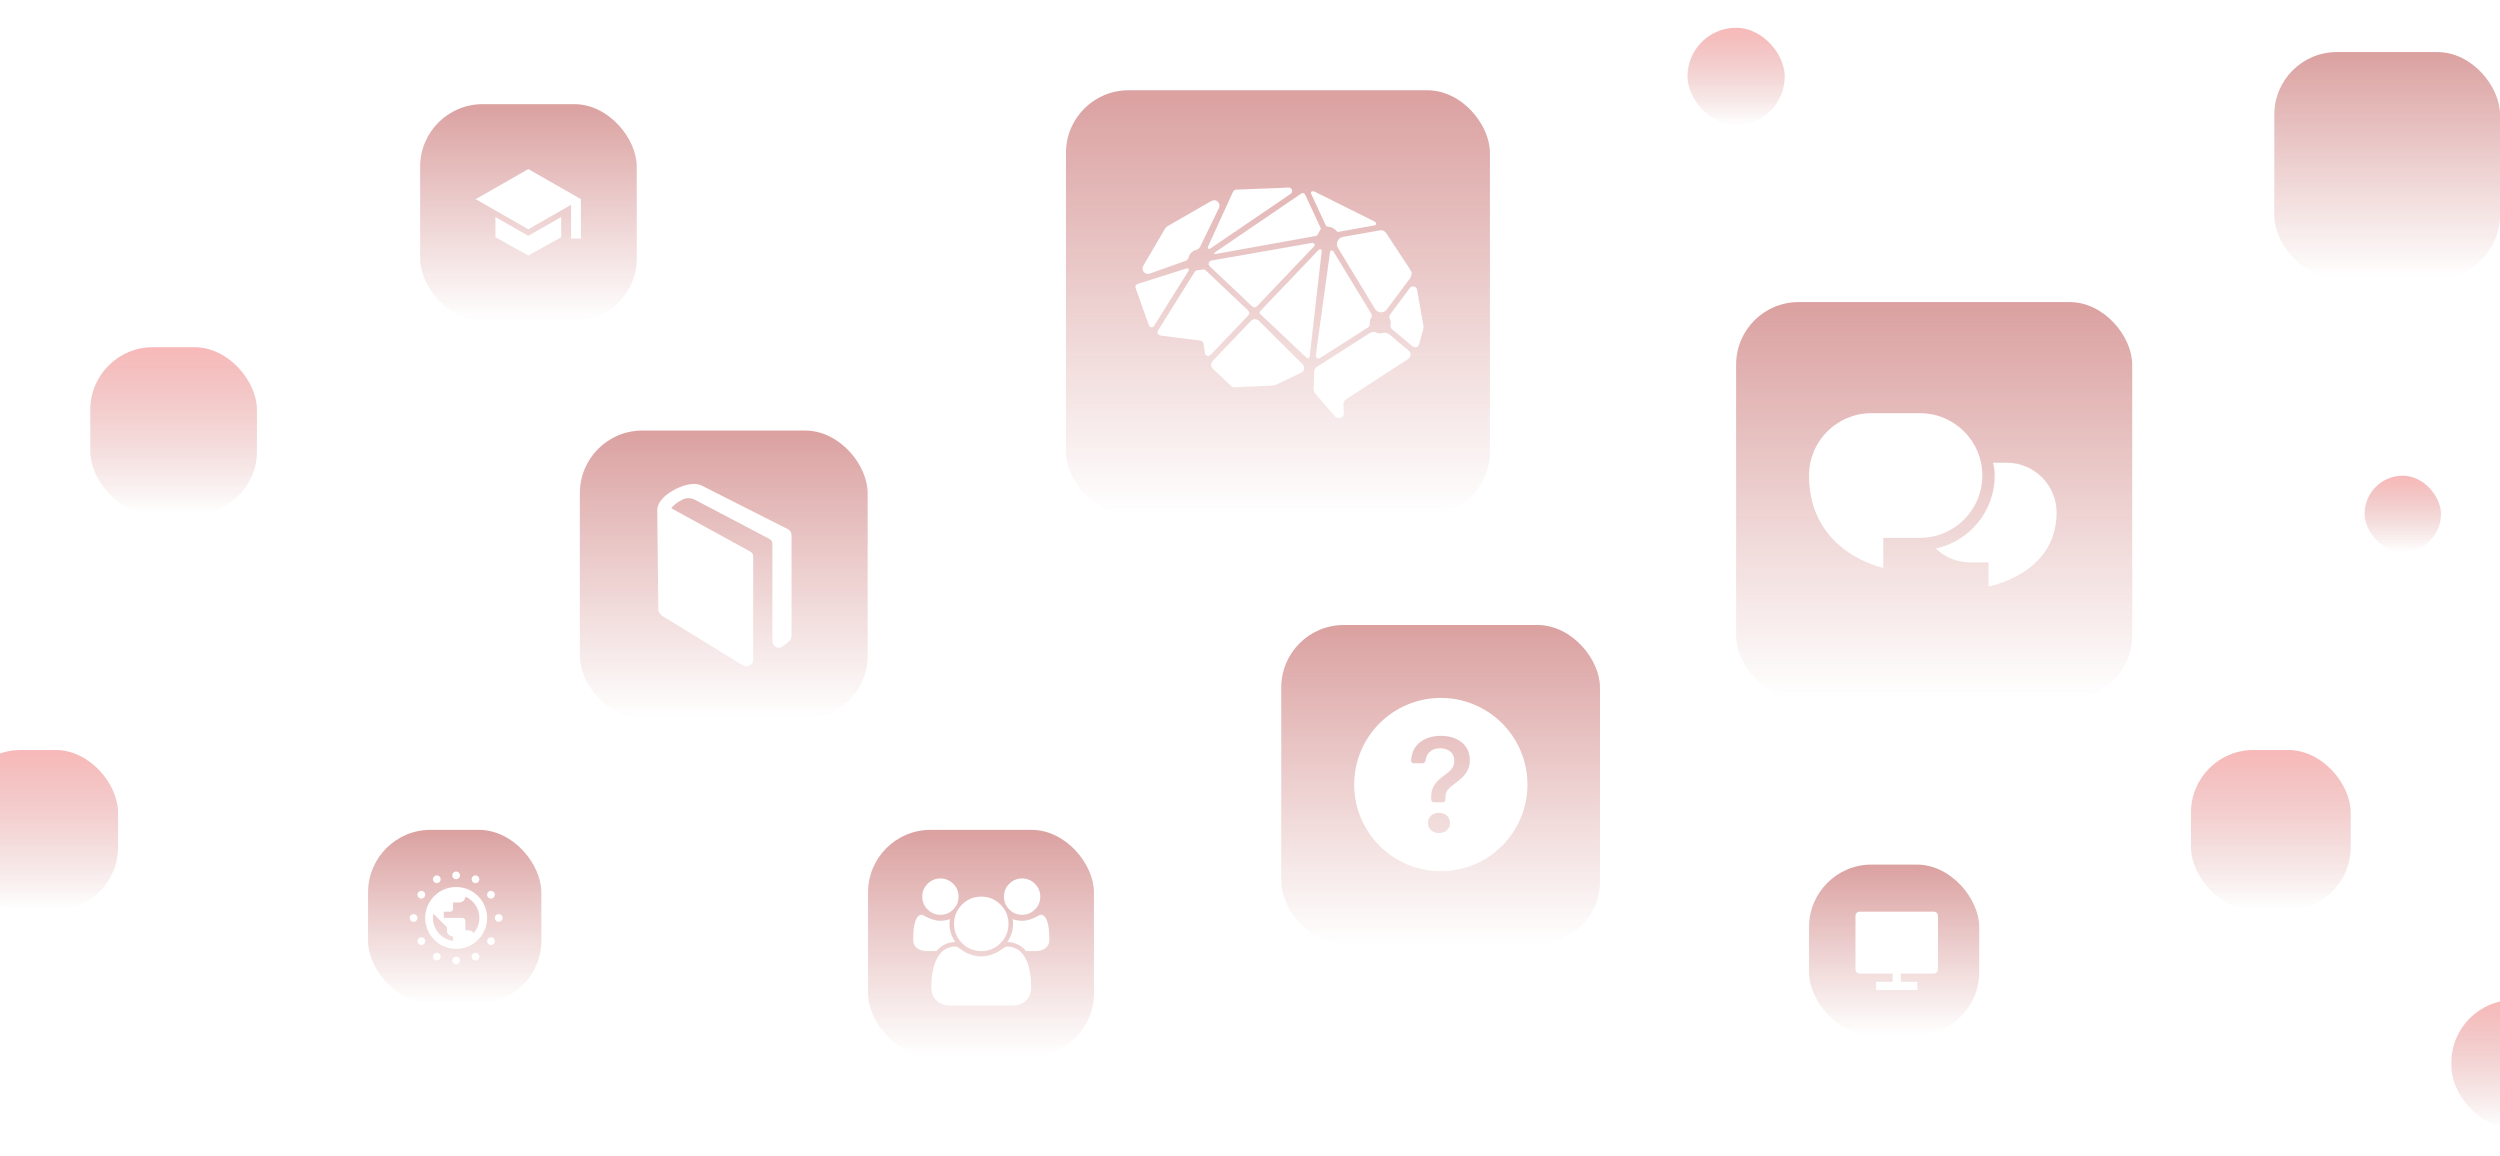 <svg width="720" height="333" viewBox="0 0 720 333" fill="none" xmlns="http://www.w3.org/2000/svg">
<rect x="167" y="124" width="82.884" height="82.884" rx="18" fill="url(#paint0_linear_315_109)" fill-opacity="0.4"/>
<path d="M227.971 154.44V183.04C227.971 184.482 226.722 185.17 225.208 186.245C223.992 187.11 222.445 186.038 222.445 184.623V156.678C222.445 156.095 222.241 155.54 221.578 155.2C220.914 154.86 200.197 143.968 200.197 143.968C199.863 143.844 198.404 142.924 196.459 143.924C194.611 144.874 193.605 145.908 193.348 146.394L215.949 158.778C216.549 159.093 216.919 159.579 216.919 160.203V190.049C216.912 190.386 216.814 190.714 216.634 190.999C216.454 191.284 216.2 191.515 215.9 191.666C215.613 191.807 215.299 191.88 214.98 191.878C214.604 191.883 214.235 191.783 213.913 191.591C213.319 191.229 192.433 178.423 191.055 177.591C190.392 177.193 189.615 176.378 189.599 175.773L189.289 147.353C189.289 146.806 189.226 145.841 190.088 144.501C192.013 141.506 198.733 138.099 202.134 139.865L226.999 152.45C227.598 152.76 227.971 153.379 227.971 154.44Z" fill="white"/>
<rect x="250" y="239" width="65.06" height="65.06" rx="18" fill="url(#paint1_linear_315_109)" fill-opacity="0.4"/>
<g clip-path="url(#clip0_315_109)">
<path d="M275.11 271.298C272.905 271.366 271.101 272.237 269.698 273.912H266.962C265.845 273.912 264.906 273.636 264.144 273.085C263.381 272.534 263 271.727 263 270.665C263 265.859 263.844 263.456 265.532 263.456C265.614 263.456 265.91 263.599 266.421 263.885C266.931 264.171 267.595 264.46 268.412 264.753C269.229 265.046 270.039 265.192 270.842 265.192C271.754 265.192 272.66 265.035 273.558 264.722C273.49 265.226 273.456 265.675 273.456 266.07C273.456 267.962 274.007 269.705 275.11 271.298ZM296.982 284.307C296.982 285.94 296.485 287.23 295.491 288.177C294.497 289.123 293.177 289.596 291.529 289.596H273.681C272.033 289.596 270.713 289.123 269.719 288.177C268.725 287.23 268.228 285.94 268.228 284.307C268.228 283.585 268.252 282.881 268.299 282.193C268.347 281.506 268.442 280.764 268.585 279.967C268.728 279.171 268.909 278.432 269.127 277.751C269.344 277.071 269.637 276.407 270.005 275.76C270.372 275.113 270.794 274.562 271.271 274.106C271.747 273.65 272.329 273.286 273.017 273.013C273.704 272.741 274.463 272.605 275.294 272.605C275.43 272.605 275.723 272.751 276.172 273.044C276.621 273.337 277.118 273.664 277.663 274.024C278.207 274.385 278.936 274.712 279.848 275.005C280.76 275.297 281.679 275.444 282.605 275.444C283.531 275.444 284.45 275.297 285.362 275.005C286.274 274.712 287.003 274.385 287.547 274.024C288.092 273.664 288.589 273.337 289.038 273.044C289.487 272.751 289.78 272.605 289.916 272.605C290.747 272.605 291.506 272.741 292.193 273.013C292.881 273.286 293.463 273.65 293.939 274.106C294.416 274.562 294.838 275.113 295.205 275.76C295.573 276.407 295.866 277.071 296.083 277.751C296.301 278.432 296.482 279.171 296.625 279.967C296.768 280.764 296.863 281.506 296.911 282.193C296.958 282.881 296.982 283.585 296.982 284.307ZM276.07 258.228C276.07 259.671 275.559 260.903 274.538 261.924C273.517 262.945 272.285 263.456 270.842 263.456C269.399 263.456 268.167 262.945 267.146 261.924C266.125 260.903 265.614 259.671 265.614 258.228C265.614 256.785 266.125 255.553 267.146 254.532C268.167 253.511 269.399 253 270.842 253C272.285 253 273.517 253.511 274.538 254.532C275.559 255.553 276.07 256.785 276.07 258.228ZM290.447 266.07C290.447 268.235 289.681 270.083 288.15 271.615C286.618 273.146 284.77 273.912 282.605 273.912C280.44 273.912 278.592 273.146 277.06 271.615C275.529 270.083 274.763 268.235 274.763 266.07C274.763 263.905 275.529 262.057 277.06 260.525C278.592 258.994 280.44 258.228 282.605 258.228C284.77 258.228 286.618 258.994 288.15 260.525C289.681 262.057 290.447 263.905 290.447 266.07ZM302.21 270.665C302.21 271.727 301.829 272.534 301.066 273.085C300.304 273.636 299.365 273.912 298.248 273.912H295.512C294.109 272.237 292.305 271.366 290.1 271.298C291.203 269.705 291.754 267.962 291.754 266.07C291.754 265.675 291.72 265.226 291.652 264.722C292.55 265.035 293.456 265.192 294.368 265.192C295.171 265.192 295.981 265.046 296.798 264.753C297.615 264.46 298.279 264.171 298.789 263.885C299.3 263.599 299.596 263.456 299.678 263.456C301.366 263.456 302.21 265.859 302.21 270.665ZM299.596 258.228C299.596 259.671 299.085 260.903 298.064 261.924C297.043 262.945 295.811 263.456 294.368 263.456C292.925 263.456 291.693 262.945 290.672 261.924C289.651 260.903 289.14 259.671 289.14 258.228C289.14 256.785 289.651 255.553 290.672 254.532C291.693 253.511 292.925 253 294.368 253C295.811 253 297.043 253.511 298.064 254.532C299.085 255.553 299.596 256.785 299.596 258.228Z" fill="white"/>
</g>
<rect x="106" y="239" width="49.909" height="49.909" rx="18" fill="url(#paint2_linear_315_109)" fill-opacity="0.4"/>
<g clip-path="url(#clip1_315_109)">
<path d="M131.37 255.457C129.607 255.457 127.884 255.979 126.418 256.959C124.952 257.938 123.81 259.33 123.135 260.959C122.461 262.588 122.284 264.38 122.628 266.109C122.972 267.838 123.821 269.426 125.067 270.673C126.314 271.919 127.902 272.768 129.631 273.112C131.36 273.456 133.152 273.279 134.781 272.605C136.41 271.93 137.802 270.788 138.781 269.322C139.761 267.856 140.283 266.133 140.283 264.37C140.282 262.006 139.343 259.74 137.672 258.068C136 256.397 133.734 255.458 131.37 255.457ZM124.685 264.37C124.687 263.961 124.726 263.552 124.802 263.15L128.696 267.044V267.935C128.697 268.408 128.886 268.86 129.22 269.194C129.554 269.528 130.006 269.717 130.479 269.718V270.988C128.876 270.772 127.406 269.982 126.341 268.765C125.276 267.548 124.688 265.987 124.685 264.37ZM134.935 267.935H134.044V265.261C134.043 265.025 133.949 264.799 133.782 264.632C133.615 264.465 133.389 264.371 133.153 264.37H127.805V262.587H129.587C129.824 262.587 130.05 262.493 130.217 262.326C130.384 262.159 130.478 261.932 130.479 261.696V259.913H132.261C132.714 259.911 133.148 259.738 133.477 259.427C133.806 259.117 134.005 258.693 134.033 258.242C134.996 258.658 135.847 259.296 136.518 260.104C137.188 260.911 137.658 261.865 137.89 262.889C138.122 263.912 138.109 264.976 137.853 265.993C137.596 267.011 137.103 267.953 136.414 268.744C136.255 268.496 136.037 268.291 135.778 268.15C135.52 268.009 135.23 267.935 134.935 267.935ZM132.484 252.114C132.484 252.335 132.419 252.55 132.296 252.733C132.174 252.916 132 253.059 131.796 253.144C131.593 253.228 131.369 253.25 131.153 253.207C130.937 253.164 130.738 253.058 130.582 252.902C130.426 252.746 130.32 252.548 130.277 252.332C130.234 252.115 130.256 251.891 130.341 251.688C130.425 251.484 130.568 251.31 130.751 251.188C130.934 251.065 131.15 251 131.37 251C131.665 251 131.949 251.117 132.158 251.326C132.367 251.535 132.484 251.819 132.484 252.114ZM138.055 253.228C138.055 253.449 137.99 253.664 137.867 253.847C137.745 254.031 137.571 254.173 137.367 254.258C137.164 254.342 136.94 254.364 136.723 254.321C136.507 254.278 136.309 254.172 136.153 254.016C135.997 253.86 135.891 253.662 135.848 253.446C135.805 253.23 135.827 253.006 135.911 252.802C135.996 252.598 136.139 252.424 136.322 252.302C136.505 252.18 136.72 252.114 136.941 252.114C137.236 252.114 137.52 252.232 137.729 252.44C137.938 252.649 138.055 252.933 138.055 253.228ZM142.512 257.685C142.512 257.905 142.446 258.121 142.324 258.304C142.201 258.487 142.027 258.63 141.824 258.714C141.62 258.799 141.396 258.821 141.18 258.778C140.964 258.735 140.765 258.629 140.61 258.473C140.454 258.317 140.348 258.118 140.305 257.902C140.262 257.686 140.284 257.462 140.368 257.259C140.452 257.055 140.595 256.881 140.779 256.759C140.962 256.636 141.177 256.571 141.397 256.571C141.693 256.571 141.976 256.688 142.185 256.897C142.394 257.106 142.512 257.39 142.512 257.685ZM144.74 264.37C144.74 264.59 144.675 264.806 144.552 264.989C144.43 265.172 144.256 265.315 144.052 265.399C143.849 265.484 143.625 265.506 143.408 265.463C143.192 265.42 142.994 265.314 142.838 265.158C142.682 265.002 142.576 264.803 142.533 264.587C142.49 264.371 142.512 264.147 142.596 263.944C142.681 263.74 142.824 263.566 143.007 263.444C143.19 263.321 143.405 263.256 143.626 263.256C143.921 263.256 144.205 263.373 144.414 263.582C144.623 263.791 144.74 264.075 144.74 264.37ZM142.512 271.055C142.512 271.275 142.446 271.491 142.324 271.674C142.201 271.857 142.027 272 141.824 272.084C141.62 272.169 141.396 272.191 141.18 272.148C140.964 272.105 140.765 271.999 140.61 271.843C140.454 271.687 140.348 271.488 140.305 271.272C140.262 271.056 140.284 270.832 140.368 270.629C140.452 270.425 140.595 270.251 140.779 270.129C140.962 270.006 141.177 269.941 141.397 269.941C141.693 269.941 141.976 270.058 142.185 270.267C142.394 270.476 142.512 270.76 142.512 271.055ZM138.055 275.512C138.055 275.732 137.99 275.947 137.867 276.131C137.745 276.314 137.571 276.457 137.367 276.541C137.164 276.625 136.94 276.647 136.723 276.604C136.507 276.561 136.309 276.455 136.153 276.3C135.997 276.144 135.891 275.945 135.848 275.729C135.805 275.513 135.827 275.289 135.911 275.085C135.996 274.882 136.139 274.708 136.322 274.585C136.505 274.463 136.72 274.397 136.941 274.397C137.236 274.397 137.52 274.515 137.729 274.724C137.938 274.933 138.055 275.216 138.055 275.512ZM132.484 276.626C132.484 276.846 132.419 277.062 132.296 277.245C132.174 277.428 132 277.571 131.796 277.655C131.593 277.74 131.369 277.762 131.153 277.719C130.937 277.676 130.738 277.569 130.582 277.414C130.426 277.258 130.32 277.059 130.277 276.843C130.234 276.627 130.256 276.403 130.341 276.199C130.425 275.996 130.568 275.822 130.751 275.699C130.934 275.577 131.15 275.512 131.37 275.512C131.665 275.512 131.949 275.629 132.158 275.838C132.367 276.047 132.484 276.33 132.484 276.626ZM126.913 275.512C126.913 275.732 126.848 275.947 126.726 276.131C126.603 276.314 126.429 276.457 126.226 276.541C126.022 276.625 125.798 276.647 125.582 276.604C125.366 276.561 125.167 276.455 125.011 276.3C124.856 276.144 124.749 275.945 124.706 275.729C124.663 275.513 124.685 275.289 124.77 275.085C124.854 274.882 124.997 274.708 125.18 274.585C125.363 274.463 125.579 274.397 125.799 274.397C126.095 274.397 126.378 274.515 126.587 274.724C126.796 274.933 126.913 275.216 126.913 275.512ZM122.457 271.055C122.457 271.275 122.391 271.491 122.269 271.674C122.146 271.857 121.972 272 121.769 272.084C121.565 272.169 121.341 272.191 121.125 272.148C120.909 272.105 120.71 271.999 120.555 271.843C120.399 271.687 120.293 271.488 120.25 271.272C120.207 271.056 120.229 270.832 120.313 270.629C120.397 270.425 120.54 270.251 120.724 270.129C120.907 270.006 121.122 269.941 121.343 269.941C121.638 269.941 121.921 270.058 122.13 270.267C122.339 270.476 122.457 270.76 122.457 271.055ZM120.228 264.37C120.228 264.59 120.163 264.806 120.041 264.989C119.918 265.172 119.744 265.315 119.541 265.399C119.337 265.484 119.113 265.506 118.897 265.463C118.681 265.42 118.482 265.314 118.326 265.158C118.171 265.002 118.064 264.803 118.021 264.587C117.978 264.371 118 264.147 118.085 263.944C118.169 263.74 118.312 263.566 118.495 263.444C118.678 263.321 118.894 263.256 119.114 263.256C119.41 263.256 119.693 263.373 119.902 263.582C120.111 263.791 120.228 264.075 120.228 264.37ZM122.457 257.685C122.457 257.905 122.391 258.121 122.269 258.304C122.146 258.487 121.972 258.63 121.769 258.714C121.565 258.799 121.341 258.821 121.125 258.778C120.909 258.735 120.71 258.629 120.555 258.473C120.399 258.317 120.293 258.118 120.25 257.902C120.207 257.686 120.229 257.462 120.313 257.259C120.397 257.055 120.54 256.881 120.724 256.759C120.907 256.636 121.122 256.571 121.343 256.571C121.638 256.571 121.921 256.688 122.13 256.897C122.339 257.106 122.457 257.39 122.457 257.685ZM126.913 253.228C126.913 253.449 126.848 253.664 126.726 253.847C126.603 254.031 126.429 254.173 126.226 254.258C126.022 254.342 125.798 254.364 125.582 254.321C125.366 254.278 125.167 254.172 125.011 254.016C124.856 253.86 124.749 253.662 124.706 253.446C124.663 253.23 124.685 253.006 124.77 252.802C124.854 252.598 124.997 252.424 125.18 252.302C125.363 252.18 125.579 252.114 125.799 252.114C126.095 252.114 126.378 252.232 126.587 252.44C126.796 252.649 126.913 252.933 126.913 253.228Z" fill="white"/>
</g>
<rect x="121" y="30" width="62.386" height="62.386" rx="18" fill="url(#paint3_linear_315_109)" fill-opacity="0.4"/>
<g clip-path="url(#clip2_315_109)">
<path d="M152.15 67.922L142.681 62.511V68.336L152.15 73.596L161.619 68.336V62.511L152.15 67.922Z" fill="white"/>
<path d="M167.315 57.362L152.15 48.697L136.985 57.362L152.15 66.028L164.46 58.994V68.725H167.3V57.371L167.315 57.362Z" fill="white"/>
</g>
<g filter="url(#filter0_f_315_109)">
<rect x="26" y="100" width="48" height="48" rx="18" fill="url(#paint4_linear_315_109)" fill-opacity="0.4"/>
</g>
<rect x="655" y="15" width="65" height="65" rx="18" fill="url(#paint5_linear_315_109)" fill-opacity="0.4"/>
<g filter="url(#filter1_f_315_109)">
<rect x="631" y="216" width="46" height="46" rx="18" fill="url(#paint6_linear_315_109)" fill-opacity="0.4"/>
</g>
<g filter="url(#filter2_f_315_109)">
<rect x="706" y="288" width="37" height="37" rx="18" fill="url(#paint7_linear_315_109)" fill-opacity="0.4"/>
</g>
<g filter="url(#filter3_f_315_109)">
<rect x="486" y="8" width="28" height="28" rx="14" fill="url(#paint8_linear_315_109)" fill-opacity="0.4"/>
</g>
<g filter="url(#filter4_f_315_109)">
<rect x="681" y="137" width="22" height="22" rx="11" fill="url(#paint9_linear_315_109)" fill-opacity="0.4"/>
</g>
<g filter="url(#filter5_f_315_109)">
<rect x="-12" y="216" width="46" height="46" rx="18" fill="url(#paint10_linear_315_109)" fill-opacity="0.4"/>
</g>
<rect x="521" y="249" width="49.017" height="49.017" rx="18" fill="url(#paint11_linear_315_109)" fill-opacity="0.4"/>
<path d="M547.448 280.39V282.767H552.202V285.143H540.318V282.767H545.072V280.39H535.555C535.399 280.389 535.245 280.357 535.101 280.297C534.957 280.236 534.827 280.148 534.718 280.036C534.608 279.925 534.522 279.793 534.463 279.649C534.405 279.504 534.375 279.349 534.377 279.193V263.762C534.377 263.101 534.917 262.565 535.555 262.565H556.964C557.616 262.565 558.143 263.099 558.143 263.762V279.193C558.143 279.854 557.602 280.39 556.964 280.39H547.448Z" fill="white"/>
<rect x="307" y="26" width="122.098" height="122.098" rx="18" fill="url(#paint12_linear_315_109)" fill-opacity="0.4"/>
<path fill-rule="evenodd" clip-rule="evenodd" d="M359.308 91.053L352.46 98.207C351.228 99.494 350.02 100.793 348.783 102.071C348.576 102.287 348.281 102.415 348.028 102.586C347.489 102.498 347.074 102.162 347.003 101.673C346.888 100.927 346.786 100.18 346.696 99.431C346.571 98.444 346.268 98.17 345.268 98.045C343.206 97.796 341.147 97.527 339.085 97.257L334.379 96.647C333.441 96.522 333.1 95.85 333.59 95.049C334.719 93.231 335.856 91.422 336.989 89.613L343.92 78.54C344.193 78.092 344.501 77.785 345.09 77.802C345.463 77.81 345.853 77.719 346.223 77.623C346.663 77.515 347.007 77.648 347.314 77.939C347.858 78.449 348.41 78.955 348.949 79.47L355.208 85.409C356.556 86.687 357.917 87.957 359.266 89.235C359.963 89.891 359.963 90.364 359.308 91.053ZM405.331 100.677C405.721 101 406.145 101.307 406.228 101.859C406.331 102.565 406.049 103.075 405.452 103.461C401.924 105.744 398.397 108.039 394.869 110.325L388.051 114.745C387.836 114.881 387.63 115.032 387.436 115.197C387.265 115.338 387.128 115.518 387.038 115.721C386.948 115.924 386.907 116.146 386.918 116.368C386.951 117.218 387.001 118.069 387.013 118.916C387.026 119.891 386.308 120.501 385.328 120.389C384.975 120.342 384.655 120.159 384.436 119.879C383.616 118.932 382.797 117.985 381.979 117.036C380.954 115.849 379.933 114.654 378.904 113.471C378.692 113.259 378.531 113.002 378.434 112.718C378.337 112.435 378.306 112.133 378.344 111.836L378.485 106.877C378.502 106.296 378.846 105.922 379.311 105.623L384.946 102.021C388.1 100.008 391.263 98.004 394.408 95.97C395.072 95.543 395.691 95.414 396.421 95.788C396.961 96.062 397.571 96.112 398.156 95.929C399.032 95.651 399.704 95.896 400.38 96.493C401.999 97.921 403.68 99.282 405.335 100.677H405.331ZM375.045 104.793C375.301 105.043 375.483 105.359 375.572 105.706C375.725 106.482 375.418 107.009 374.688 107.362C372.26 108.532 369.836 109.715 367.388 110.848C366.948 111.047 366.396 111.072 365.894 111.097C363.864 111.188 361.835 111.242 359.806 111.325C358.606 111.371 357.411 111.446 356.307 111.504H355.494C355.31 111.508 355.127 111.476 354.956 111.408C354.785 111.34 354.629 111.239 354.498 111.11C354.241 110.873 353.975 110.645 353.722 110.404C352.294 109.047 350.892 107.665 349.435 106.337C348.622 105.598 348.609 104.607 349.385 103.814C351.132 102.013 352.859 100.195 354.593 98.377C356.465 96.419 358.337 94.451 360.204 92.484C360.346 92.318 360.52 92.182 360.716 92.085C360.913 91.988 361.127 91.933 361.345 91.922C361.564 91.911 361.782 91.945 361.987 92.022C362.192 92.098 362.379 92.216 362.536 92.368L370.006 99.793C371.683 101.461 373.376 103.113 375.045 104.793ZM385.328 71.39C384.527 70.153 385.432 68.444 386.764 68.224C390.325 67.63 393.873 66.95 397.43 66.331C398.214 66.194 398.837 66.555 399.268 67.203C400.015 68.323 400.75 69.448 401.488 70.572C403.049 72.938 404.613 75.303 406.157 77.677C406.365 77.997 406.468 78.383 406.622 78.736L406.531 78.777C406.505 79.383 406.28 79.963 405.892 80.429C403.717 83.35 401.517 86.259 399.347 89.185C399.142 89.445 398.877 89.65 398.575 89.784C398.273 89.919 397.942 89.977 397.612 89.954C397.282 89.932 396.963 89.829 396.682 89.656C396.4 89.482 396.166 89.242 395.998 88.957C392.823 83.686 389.615 78.433 386.42 73.174C386.059 72.577 385.706 71.971 385.328 71.39ZM379.082 86.048L378.46 91.588C378.286 93.124 378.099 94.651 377.925 96.186L377.31 101.581C377.269 101.959 377.265 102.345 377.186 102.71C377.144 102.888 377.012 103.117 376.862 103.175C376.713 103.233 376.447 103.15 376.314 103.038C375.725 102.527 375.165 101.988 374.6 101.453C372.567 99.527 370.546 97.597 368.512 95.68C366.745 94.007 364.972 92.347 363.196 90.688C362.607 90.14 362.603 89.965 363.171 89.372L371.297 80.864L376.846 75.038L379.568 72.174C379.647 72.091 379.713 71.979 379.809 71.946C380.004 71.876 380.245 71.78 380.415 71.834C380.556 71.884 380.622 72.137 380.664 72.207L380.249 75.859L379.713 80.553L379.082 86.048ZM394.877 90.281C395.143 90.708 395.185 91.115 394.894 91.559C394.577 92.057 394.442 92.649 394.512 93.236C394.562 93.758 394.346 94.078 393.902 94.356C390.429 96.56 386.972 98.78 383.511 100.996C382.423 101.693 381.336 102.386 380.244 103.075C379.813 103.349 379.369 103.328 379.132 102.98C379 102.789 378.983 102.523 378.946 102.39L379.402 99.037L380.419 91.642L381.539 83.549L382.631 75.635L383.046 72.689C383.054 72.61 383.058 72.519 383.1 72.461C383.208 72.324 383.328 72.12 383.465 72.096C383.614 72.071 383.847 72.187 383.942 72.315C384.195 72.656 384.399 73.033 384.623 73.399L392.736 86.745C393.45 87.924 394.155 89.106 394.877 90.277V90.281ZM378.057 69.929C378.186 70.012 378.435 70.099 378.568 70.278C378.771 70.552 378.593 70.809 378.381 71.029L375.559 73.996L367.334 82.603C365.616 84.409 363.906 86.222 362.188 88.023C361.565 88.671 361.067 88.671 360.42 88.056C358.416 86.156 356.411 84.247 354.402 82.35C352.452 80.507 350.493 78.669 348.534 76.831C348.273 76.582 348.065 76.312 348.094 75.93C348.136 75.411 348.435 75.117 349.028 75.017C350.111 74.822 351.199 74.631 352.286 74.444L362.723 72.618L375.049 70.456L378.057 69.929ZM350.091 72.552C352.025 71.228 353.958 69.913 355.896 68.597L374.613 55.848C375.235 55.425 375.63 55.512 375.941 56.184C377.232 58.948 378.514 61.716 379.8 64.484C379.966 64.841 380.124 65.202 380.294 65.563C380.431 65.854 380.34 66.09 380.166 66.352C379.939 66.672 379.747 67.016 379.593 67.377C379.456 67.721 379.249 67.908 378.875 67.975C376.119 68.464 373.368 68.971 370.617 69.46L360.847 71.216L350.182 73.133C350.033 73.158 349.879 73.133 349.725 73.133L349.634 72.963C349.788 72.826 349.925 72.668 350.091 72.552ZM330.627 78.885C329.407 78.86 328.681 77.673 329.266 76.582C329.76 75.66 330.308 74.772 330.839 73.872C332.366 71.261 333.901 68.659 335.42 66.049C335.668 65.623 336.027 65.271 336.458 65.032C340.508 62.704 344.55 60.363 348.601 58.031C348.858 57.874 349.14 57.761 349.435 57.699C349.711 57.645 349.998 57.672 350.259 57.778C350.52 57.884 350.744 58.065 350.904 58.297C351.081 58.523 351.188 58.797 351.213 59.083C351.238 59.37 351.18 59.657 351.045 59.911C350.435 61.214 349.8 62.505 349.178 63.8C348.016 66.173 346.854 68.543 345.704 70.921C345.595 71.184 345.426 71.417 345.209 71.602C344.993 71.787 344.736 71.917 344.459 71.983C343.944 72.106 343.473 72.369 343.098 72.742C342.723 73.116 342.459 73.586 342.334 74.1C342.271 74.354 342.143 74.587 341.961 74.775C341.78 74.964 341.552 75.102 341.301 75.175C337.973 76.345 334.648 77.54 331.324 78.723C331.1 78.806 330.864 78.831 330.631 78.889L330.627 78.885ZM347.862 71.307C347.879 71.134 347.926 70.965 348.003 70.809L352.352 61.276C353.257 59.293 354.174 57.313 355.066 55.325C355.274 54.869 355.577 54.641 356.092 54.62C357.449 54.578 358.806 54.508 360.163 54.454L368.172 54.151C369.11 54.109 370.052 54.047 370.994 54.002C371.666 53.972 372.127 54.379 372.131 55.039C372.16 55.441 371.903 55.703 371.571 55.931L369.006 57.678L353.676 68.107L348.779 71.444C348.665 71.53 348.543 71.605 348.414 71.668C348.123 71.793 347.845 71.618 347.862 71.307ZM342.206 78.154C341.529 79.246 340.844 80.329 340.164 81.416C337.62 85.483 335.076 89.555 332.528 93.617C332.423 93.812 332.282 93.985 332.113 94.128C331.673 94.443 331.088 94.223 330.88 93.671C330.548 92.783 330.233 91.887 329.913 90.995L327.137 83.184C327.071 82.989 327.025 82.79 327 82.695C327.004 82.168 327.178 81.943 327.672 81.782C329.15 81.304 330.627 80.835 332.105 80.366L340.467 77.71L341.567 77.37C341.828 77.287 342.089 77.175 342.305 77.466C342.5 77.727 342.338 77.943 342.206 78.154ZM409.095 88.982L409.934 93.779C409.958 93.933 409.975 94.091 410 94.294C409.959 94.501 409.913 94.75 409.846 94.991L408.747 98.958C408.431 100.1 407.527 100.369 406.614 99.597C404.742 98.02 402.862 96.444 400.982 94.875C400.555 94.518 400.376 94.107 400.476 93.543C400.598 92.981 400.53 92.394 400.285 91.874C400.028 91.364 400.111 90.912 400.447 90.463C401.982 88.405 403.505 86.338 405.037 84.28L405.97 83.018C406.282 82.591 406.692 82.383 407.215 82.499C407.763 82.624 408.045 82.998 408.137 83.533L409.091 88.982H409.095ZM377.705 56.014L377.622 55.84C377.51 55.591 377.464 55.3 377.717 55.159C377.939 55.06 378.19 55.045 378.423 55.118C378.788 55.23 379.116 55.437 379.46 55.608L393.412 62.575L395.89 63.82C396.168 63.957 396.388 64.119 396.33 64.468C396.272 64.812 396.01 64.887 395.707 64.941C392.354 65.538 389.005 66.144 385.656 66.746L385.328 66.812C385.233 66.75 385.05 66.68 384.934 66.547C384.636 66.172 384.26 65.865 383.832 65.648C383.405 65.431 382.936 65.309 382.456 65.29C382.083 65.273 381.892 65.053 381.751 64.742C381.162 63.464 380.56 62.194 379.966 60.919L377.705 56.014Z" fill="white"/>
<rect x="369" y="180" width="91.796" height="91.796" rx="18" fill="url(#paint13_linear_315_109)" fill-opacity="0.4"/>
<g clip-path="url(#clip3_315_109)">
<path d="M439.91 225.955C439.91 232.573 437.281 238.921 432.601 243.601C427.921 248.281 421.573 250.91 414.955 250.91C408.337 250.91 401.989 248.281 397.309 243.601C392.629 238.921 390 232.573 390 225.955C390 219.337 392.629 212.989 397.309 208.309C401.989 203.629 408.337 201 414.955 201C421.573 201 427.921 203.629 432.601 208.309C437.281 212.989 439.91 219.337 439.91 225.955ZM407.144 219.819H409.718C410.148 219.819 410.491 219.467 410.547 219.039C410.828 216.993 412.232 215.502 414.734 215.502C416.873 215.502 418.832 216.572 418.832 219.145C418.832 221.126 417.666 222.037 415.822 223.422C413.723 224.947 412.06 226.729 412.179 229.62L412.188 230.297C412.191 230.502 412.275 230.697 412.421 230.841C412.567 230.984 412.763 231.065 412.968 231.065H415.498C415.705 231.065 415.903 230.982 416.049 230.836C416.195 230.69 416.278 230.492 416.278 230.285V229.957C416.278 227.717 417.129 227.065 419.428 225.322C421.328 223.877 423.309 222.274 423.309 218.908C423.309 214.195 419.328 211.918 414.971 211.918C411.018 211.918 406.689 213.758 406.392 219.049C406.388 219.149 406.404 219.25 406.44 219.344C406.476 219.438 406.531 219.524 406.602 219.596C406.672 219.668 406.757 219.725 406.85 219.764C406.943 219.802 407.043 219.821 407.144 219.819ZM414.397 239.917C416.299 239.917 417.606 238.688 417.606 237.026C417.606 235.304 416.296 234.093 414.397 234.093C412.575 234.093 411.249 235.304 411.249 237.026C411.249 238.688 412.575 239.917 414.4 239.917H414.397Z" fill="white"/>
</g>
<rect x="500" y="87" width="114.077" height="114.077" rx="18" fill="url(#paint14_linear_315_109)" fill-opacity="0.4"/>
<path d="M521 136.95C521 127.034 529.036 119 538.95 119H552.96C562.876 119 570.91 127.036 570.91 136.95C570.91 146.86 562.874 154.898 552.96 154.898H542.39V163.562C542.39 163.562 521 159.231 521 136.95Z" fill="white"/>
<path d="M557.5 157.978C560.172 160.549 563.737 161.983 567.445 161.978H572.692V168.91C572.692 168.91 592.3 165.445 592.3 147.62C592.3 143.812 590.787 140.159 588.094 137.467C585.402 134.774 581.75 133.26 577.942 133.26H574.002C574.311 134.429 574.475 135.657 574.475 136.925C574.475 147.253 567.202 155.884 557.5 157.978Z" fill="white"/>
<defs>
<filter id="filter0_f_315_109" x="18" y="92" width="64" height="64" filterUnits="userSpaceOnUse" color-interpolation-filters="sRGB">
<feFlood flood-opacity="0" result="BackgroundImageFix"/>
<feBlend mode="normal" in="SourceGraphic" in2="BackgroundImageFix" result="shape"/>
<feGaussianBlur stdDeviation="4" result="effect1_foregroundBlur_315_109"/>
</filter>
<filter id="filter1_f_315_109" x="623" y="208" width="62" height="62" filterUnits="userSpaceOnUse" color-interpolation-filters="sRGB">
<feFlood flood-opacity="0" result="BackgroundImageFix"/>
<feBlend mode="normal" in="SourceGraphic" in2="BackgroundImageFix" result="shape"/>
<feGaussianBlur stdDeviation="4" result="effect1_foregroundBlur_315_109"/>
</filter>
<filter id="filter2_f_315_109" x="698" y="280" width="53" height="53" filterUnits="userSpaceOnUse" color-interpolation-filters="sRGB">
<feFlood flood-opacity="0" result="BackgroundImageFix"/>
<feBlend mode="normal" in="SourceGraphic" in2="BackgroundImageFix" result="shape"/>
<feGaussianBlur stdDeviation="4" result="effect1_foregroundBlur_315_109"/>
</filter>
<filter id="filter3_f_315_109" x="478" y="0" width="44" height="44" filterUnits="userSpaceOnUse" color-interpolation-filters="sRGB">
<feFlood flood-opacity="0" result="BackgroundImageFix"/>
<feBlend mode="normal" in="SourceGraphic" in2="BackgroundImageFix" result="shape"/>
<feGaussianBlur stdDeviation="4" result="effect1_foregroundBlur_315_109"/>
</filter>
<filter id="filter4_f_315_109" x="673" y="129" width="38" height="38" filterUnits="userSpaceOnUse" color-interpolation-filters="sRGB">
<feFlood flood-opacity="0" result="BackgroundImageFix"/>
<feBlend mode="normal" in="SourceGraphic" in2="BackgroundImageFix" result="shape"/>
<feGaussianBlur stdDeviation="4" result="effect1_foregroundBlur_315_109"/>
</filter>
<filter id="filter5_f_315_109" x="-20" y="208" width="62" height="62" filterUnits="userSpaceOnUse" color-interpolation-filters="sRGB">
<feFlood flood-opacity="0" result="BackgroundImageFix"/>
<feBlend mode="normal" in="SourceGraphic" in2="BackgroundImageFix" result="shape"/>
<feGaussianBlur stdDeviation="4" result="effect1_foregroundBlur_315_109"/>
</filter>
<linearGradient id="paint0_linear_315_109" x1="208.442" y1="124" x2="208.442" y2="206.884" gradientUnits="userSpaceOnUse">
<stop stop-color="#A41312"/>
<stop offset="1" stop-color="#A41312" stop-opacity="0"/>
</linearGradient>
<linearGradient id="paint1_linear_315_109" x1="282.53" y1="239" x2="282.53" y2="304.06" gradientUnits="userSpaceOnUse">
<stop stop-color="#A41312"/>
<stop offset="1" stop-color="#A41312" stop-opacity="0"/>
</linearGradient>
<linearGradient id="paint2_linear_315_109" x1="130.954" y1="239" x2="130.954" y2="288.909" gradientUnits="userSpaceOnUse">
<stop stop-color="#A41312"/>
<stop offset="1" stop-color="#A41312" stop-opacity="0"/>
</linearGradient>
<linearGradient id="paint3_linear_315_109" x1="152.193" y1="30" x2="152.193" y2="92.386" gradientUnits="userSpaceOnUse">
<stop stop-color="#A41312"/>
<stop offset="1" stop-color="#A41312" stop-opacity="0"/>
</linearGradient>
<linearGradient id="paint4_linear_315_109" x1="50" y1="100" x2="50" y2="148" gradientUnits="userSpaceOnUse">
<stop stop-color="#EB4F4E"/>
<stop offset="1" stop-color="#A41312" stop-opacity="0"/>
</linearGradient>
<linearGradient id="paint5_linear_315_109" x1="687.5" y1="15" x2="687.5" y2="80" gradientUnits="userSpaceOnUse">
<stop stop-color="#A41312"/>
<stop offset="1" stop-color="#A41312" stop-opacity="0"/>
</linearGradient>
<linearGradient id="paint6_linear_315_109" x1="654" y1="216" x2="654" y2="262" gradientUnits="userSpaceOnUse">
<stop stop-color="#EB4F4E"/>
<stop offset="1" stop-color="#A41312" stop-opacity="0"/>
</linearGradient>
<linearGradient id="paint7_linear_315_109" x1="724.5" y1="288" x2="724.5" y2="325" gradientUnits="userSpaceOnUse">
<stop stop-color="#EB4F4E"/>
<stop offset="1" stop-color="#A41312" stop-opacity="0"/>
</linearGradient>
<linearGradient id="paint8_linear_315_109" x1="500" y1="8" x2="500" y2="36" gradientUnits="userSpaceOnUse">
<stop stop-color="#EB4F4E"/>
<stop offset="1" stop-color="#A41312" stop-opacity="0"/>
</linearGradient>
<linearGradient id="paint9_linear_315_109" x1="692" y1="137" x2="692" y2="159" gradientUnits="userSpaceOnUse">
<stop stop-color="#EB4F4E"/>
<stop offset="1" stop-color="#A41312" stop-opacity="0"/>
</linearGradient>
<linearGradient id="paint10_linear_315_109" x1="11" y1="216" x2="11" y2="262" gradientUnits="userSpaceOnUse">
<stop stop-color="#EB4F4E"/>
<stop offset="1" stop-color="#A41312" stop-opacity="0"/>
</linearGradient>
<linearGradient id="paint11_linear_315_109" x1="545.509" y1="249" x2="545.509" y2="298.018" gradientUnits="userSpaceOnUse">
<stop stop-color="#A41312"/>
<stop offset="1" stop-color="#A41312" stop-opacity="0"/>
</linearGradient>
<linearGradient id="paint12_linear_315_109" x1="368.049" y1="26" x2="368.049" y2="148.098" gradientUnits="userSpaceOnUse">
<stop stop-color="#A41312"/>
<stop offset="1" stop-color="#A41312" stop-opacity="0"/>
</linearGradient>
<linearGradient id="paint13_linear_315_109" x1="414.898" y1="180" x2="414.898" y2="271.796" gradientUnits="userSpaceOnUse">
<stop stop-color="#A41312"/>
<stop offset="1" stop-color="#A41312" stop-opacity="0"/>
</linearGradient>
<linearGradient id="paint14_linear_315_109" x1="557.039" y1="87" x2="557.039" y2="201.077" gradientUnits="userSpaceOnUse">
<stop stop-color="#A41312"/>
<stop offset="1" stop-color="#A41312" stop-opacity="0"/>
</linearGradient>
<clipPath id="clip0_315_109">
<rect width="39.21" height="36.596" fill="white" transform="translate(263 253)"/>
</clipPath>
<clipPath id="clip1_315_109">
<rect width="26.74" height="26.74" fill="white" transform="translate(118 251)"/>
</clipPath>
<clipPath id="clip2_315_109">
<rect width="30.3" height="30.3" fill="white" transform="translate(137 46)"/>
</clipPath>
<clipPath id="clip3_315_109">
<rect width="49.91" height="49.91" fill="white" transform="translate(390 201)"/>
</clipPath>
</defs>
</svg>
